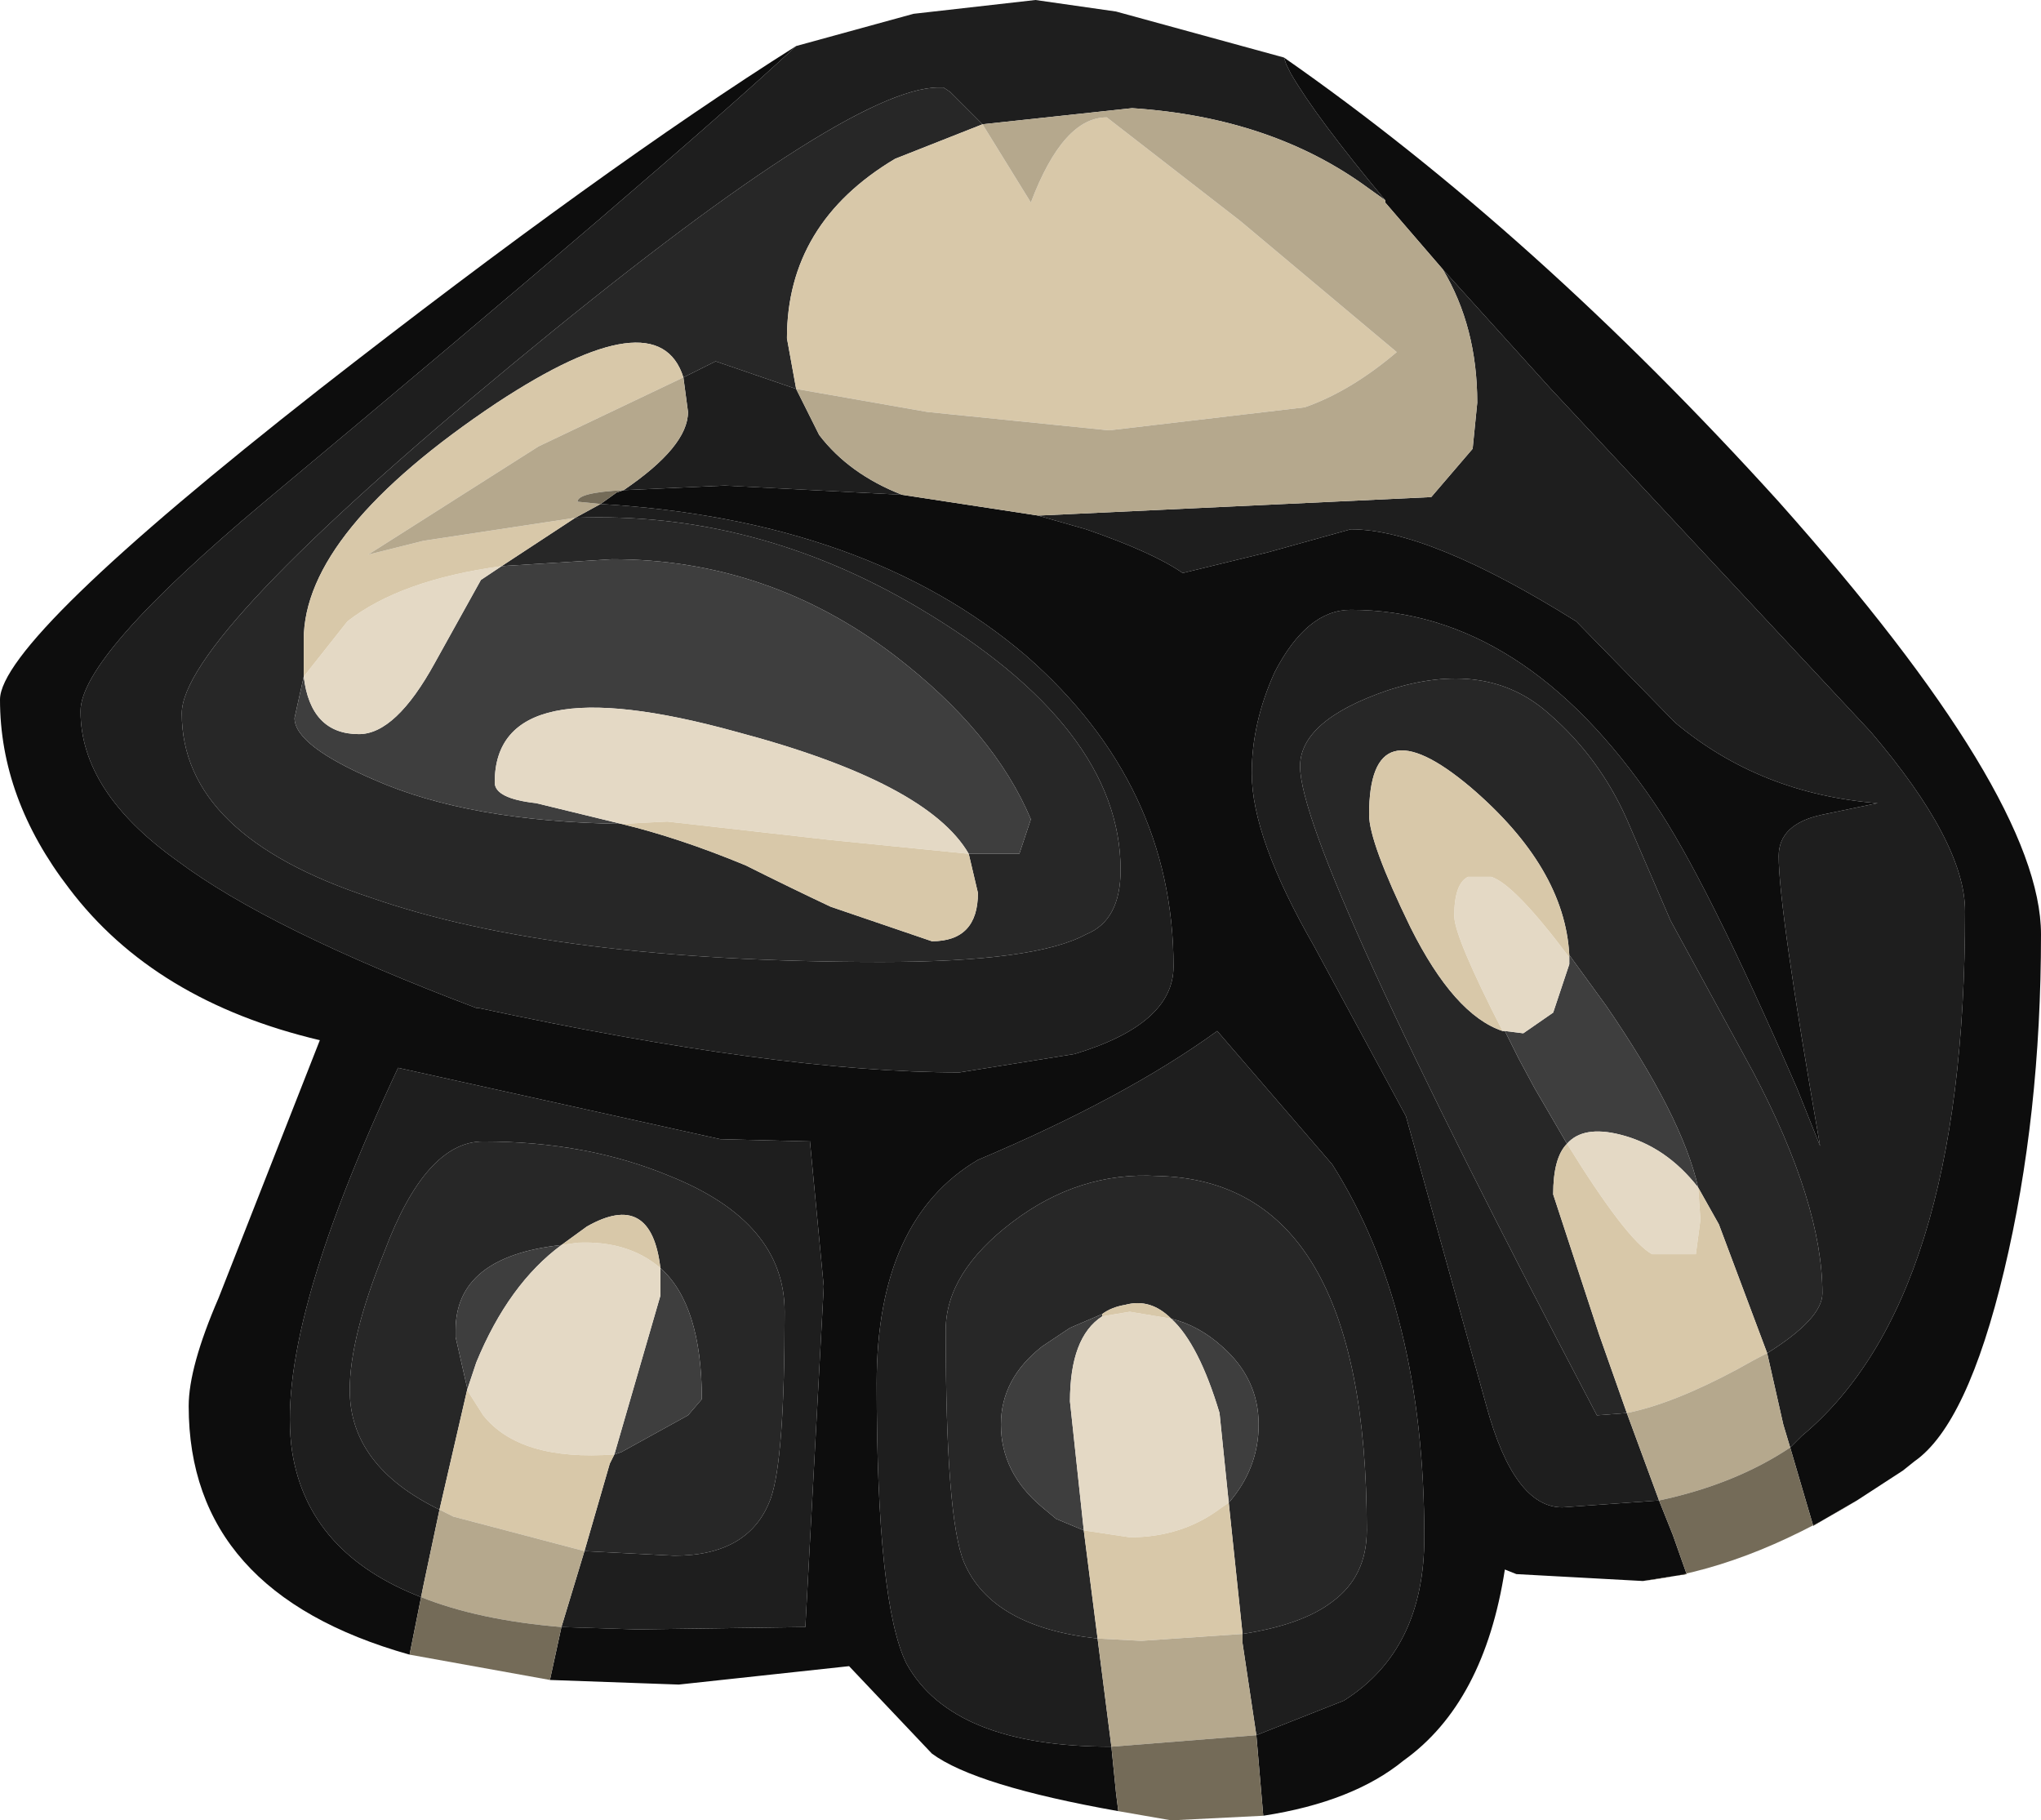 <?xml version="1.0" encoding="UTF-8" standalone="no"?>
<svg xmlns:ffdec="https://www.free-decompiler.com/flash" xmlns:xlink="http://www.w3.org/1999/xlink" ffdec:objectType="shape" height="39.55px" width="44.35px" xmlns="http://www.w3.org/2000/svg">
  <g transform="matrix(1.0, 0.0, 0.0, 1.0, 19.75, 6.2)">
    <path d="M-7.25 5.05 Q-3.35 4.9 0.2 7.0 4.6 9.6 4.6 12.7 4.6 13.8 3.85 14.1 2.75 14.7 -0.6 14.7 -7.7 14.7 -11.7 13.3 -15.8 11.95 -15.8 9.3 -15.8 7.65 -8.6 1.7 -1.35 -4.3 0.65 -4.3 L0.75 -4.3 0.9 -4.2 1.6 -3.5 -0.3 -2.75 Q-2.65 -1.35 -2.65 1.15 L-2.45 2.25 -4.2 1.65 -4.9 2.0 Q-5.45 0.25 -8.95 2.55 -13.15 5.35 -13.15 7.7 L-13.15 8.5 -13.35 9.4 Q-13.35 10.0 -11.6 10.75 -9.55 11.65 -6.25 11.7 -5.0 12.0 -3.55 12.6 -2.55 13.1 -1.7 13.5 L0.5 14.25 Q1.5 14.25 1.5 13.2 L1.3 12.35 2.4 12.35 2.65 11.6 Q1.85 9.7 -0.3 8.05 -3.05 5.95 -6.45 5.95 L-8.85 6.1 -7.25 5.05 M15.6 24.5 L14.95 24.55 Q8.5 12.3 8.5 10.45 8.5 9.45 10.4 8.8 12.55 8.1 13.9 9.3 15.0 10.25 15.6 11.6 L16.55 13.8 18.35 17.1 Q19.85 19.95 19.85 21.9 19.85 22.45 18.65 23.2 L17.6 20.4 17.15 19.6 Q16.8 18.05 15.15 15.65 L14.75 15.1 14.35 14.55 Q14.25 12.65 12.2 10.9 10.0 9.05 10.0 11.5 10.0 12.1 10.9 13.95 11.85 15.85 12.9 16.2 L12.95 16.2 13.25 16.8 13.6 17.45 14.3 18.65 Q14.0 18.95 14.0 19.75 L15.0 22.8 15.6 24.5 M4.2 22.35 L3.5 22.65 2.9 23.05 Q2.0 23.75 2.0 24.75 2.0 25.8 2.9 26.55 L3.2 26.8 3.8 27.05 4.1 29.4 Q1.8 29.15 1.2 27.75 0.8 26.8 0.8 22.7 0.8 21.45 2.25 20.35 3.7 19.25 5.4 19.35 9.95 19.45 9.95 27.05 9.95 28.05 9.2 28.6 8.55 29.1 7.25 29.3 L6.95 26.45 Q7.6 25.7 7.6 24.75 7.6 23.75 6.8 23.05 6.3 22.6 5.7 22.45 5.25 22.0 4.7 22.15 4.4 22.2 4.2 22.35 M-10.2 26.6 Q-12.15 25.65 -12.15 24.0 -12.15 22.85 -11.4 21.0 -10.5 18.6 -9.25 18.6 -7.0 18.6 -5.2 19.35 -2.7 20.35 -2.7 22.3 -2.7 25.5 -3.0 26.35 -3.45 27.6 -5.1 27.6 L-7.05 27.5 -6.5 25.6 -6.4 25.4 -6.25 25.35 -4.8 24.55 -4.5 24.2 Q-4.5 22.15 -5.4 21.35 -5.6 19.65 -7.0 20.45 L-7.55 20.85 Q-9.85 21.1 -9.85 22.7 L-9.85 22.8 -9.85 22.85 -9.6 23.95 -9.6 24.0 -10.2 26.6" fill="#272727" fill-rule="evenodd" stroke="none"/>
    <path d="M1.6 -3.5 L0.9 -4.2 0.75 -4.3 0.65 -4.3 Q-1.35 -4.3 -8.6 1.7 -15.8 7.65 -15.8 9.3 -15.8 11.95 -11.7 13.3 -7.7 14.7 -0.6 14.7 2.75 14.7 3.85 14.1 4.6 13.8 4.6 12.7 4.6 9.6 0.2 7.0 -3.35 4.9 -7.25 5.05 L-6.7 4.75 Q-0.9 5.1 2.55 8.05 5.75 10.85 5.75 14.8 5.75 16.05 3.6 16.7 L1.1 17.1 Q-2.85 17.1 -9.35 15.7 L-9.4 15.7 Q-13.9 14.0 -15.9 12.5 -18.0 11.0 -18.0 9.25 -18.0 8.05 -14.0 4.7 -5.25 -2.6 -2.45 -5.2 L0.1 -5.9 2.75 -6.2 4.5 -5.95 8.15 -4.95 8.2 -4.8 8.25 -4.7 8.3 -4.6 Q8.85 -3.65 10.35 -1.85 L10.0 -2.1 Q7.9 -3.65 4.85 -3.85 L1.6 -3.5 M-4.9 2.0 L-4.2 1.65 -2.45 2.25 -1.95 3.25 Q-1.3 4.1 -0.15 4.55 L-4.0 4.35 -6.2 4.45 Q-4.8 3.5 -4.8 2.75 L-4.9 2.0 M11.6 -0.35 L13.95 2.25 20.9 9.7 Q22.95 12.1 22.95 13.6 22.95 22.05 19.4 25.0 L19.15 25.25 19.0 24.75 18.65 23.2 Q19.85 22.45 19.85 21.9 19.85 19.95 18.35 17.1 L16.55 13.8 15.6 11.6 Q15.0 10.25 13.9 9.3 12.55 8.1 10.4 8.8 8.5 9.45 8.5 10.45 8.5 12.3 14.95 24.55 L15.6 24.5 16.3 26.4 14.2 26.55 Q13.15 26.55 12.55 24.35 L10.8 18.05 8.8 14.35 Q7.45 12.0 7.45 10.6 7.45 9.5 7.95 8.4 8.65 7.05 9.6 7.05 13.35 7.05 16.2 11.25 17.3 12.85 19.3 17.45 L19.8 18.7 Q18.9 13.55 18.9 12.4 18.9 11.7 19.85 11.5 L21.05 11.25 Q18.5 11.05 16.65 9.5 L14.5 7.3 Q11.3 5.3 9.6 5.3 L7.8 5.8 5.95 6.25 Q5.3 5.8 3.85 5.3 L2.8 5.0 2.85 5.0 11.35 4.6 12.25 3.55 12.35 2.55 Q12.35 0.9 11.6 -0.35 M7.25 29.3 Q8.55 29.1 9.2 28.6 9.95 28.05 9.95 27.05 9.95 19.45 5.4 19.35 3.7 19.25 2.25 20.35 0.8 21.45 0.8 22.7 0.8 26.8 1.2 27.75 1.8 29.15 4.1 29.4 L4.4 31.75 Q0.95 31.75 -0.05 29.95 -0.7 28.65 -0.7 23.85 -0.7 20.3 1.5 19.0 4.7 17.65 6.7 16.2 L9.2 19.1 Q11.2 22.25 11.2 27.2 11.2 29.65 9.45 30.75 L7.55 31.5 7.25 29.5 7.25 29.3 M-10.6 28.5 Q-13.05 27.55 -13.4 25.35 -13.8 22.75 -11.1 17.0 L-4.1 18.55 -2.15 18.6 -1.85 21.75 -2.25 29.15 -5.8 29.2 -5.95 29.2 -7.55 29.15 -7.05 27.5 -5.1 27.6 Q-3.45 27.6 -3.0 26.35 -2.7 25.5 -2.7 22.3 -2.7 20.35 -5.2 19.35 -7.0 18.6 -9.25 18.6 -10.5 18.6 -11.4 21.0 -12.15 22.85 -12.15 24.0 -12.15 25.65 -10.2 26.6 L-10.55 28.25 -10.6 28.5" fill="#1e1e1e" fill-rule="evenodd" stroke="none"/>
    <path d="M10.35 -1.85 Q8.85 -3.65 8.3 -4.6 L8.25 -4.7 8.2 -4.8 8.15 -4.95 Q13.6 -1.15 18.9 4.7 24.6 11.1 24.6 14.1 24.6 18.05 23.8 21.4 23.0 24.75 21.85 25.55 L21.6 25.75 20.6 26.4 19.65 26.95 19.15 25.25 19.4 25.0 Q22.95 22.05 22.95 13.6 22.95 12.1 20.9 9.7 L13.95 2.25 11.6 -0.35 10.35 -1.8 10.35 -1.85 M-2.45 -5.2 Q-5.25 -2.6 -14.0 4.7 -18.0 8.05 -18.0 9.25 -18.0 11.0 -15.9 12.5 -13.9 14.0 -9.4 15.7 L-9.35 15.7 Q-2.85 17.1 1.1 17.1 L3.6 16.7 Q5.75 16.05 5.75 14.8 5.75 10.85 2.55 8.05 -0.9 5.1 -6.7 4.75 L-6.35 4.5 -6.2 4.45 -4.0 4.35 -0.15 4.55 2.8 5.0 3.85 5.3 Q5.3 5.8 5.95 6.25 L7.8 5.8 9.6 5.3 Q11.3 5.3 14.5 7.3 L16.65 9.5 Q18.5 11.05 21.05 11.25 L19.85 11.5 Q18.9 11.7 18.9 12.4 18.9 13.55 19.8 18.7 L19.3 17.45 Q17.3 12.85 16.2 11.25 13.35 7.05 9.6 7.05 8.65 7.05 7.95 8.4 7.45 9.5 7.45 10.6 7.45 12.0 8.8 14.35 L10.8 18.05 12.55 24.35 Q13.15 26.55 14.2 26.55 L16.3 26.4 16.6 27.15 16.9 28.0 15.95 28.15 13.2 28.0 12.95 27.9 Q12.5 30.8 10.75 32.05 9.65 32.95 7.7 33.25 L7.55 31.5 9.45 30.75 Q11.2 29.65 11.2 27.2 11.2 22.25 9.2 19.1 L6.7 16.2 Q4.7 17.65 1.5 19.0 -0.7 20.3 -0.7 23.85 -0.7 28.65 -0.05 29.95 0.95 31.75 4.4 31.75 L4.5 32.75 4.55 33.15 Q1.45 32.6 0.5 31.9 L-1.3 30.0 -5.0 30.4 -7.8 30.3 -7.55 29.15 -5.95 29.2 -5.8 29.2 -2.25 29.15 -1.85 21.75 -2.15 18.6 -4.1 18.55 -11.1 17.0 Q-13.8 22.75 -13.4 25.35 -13.05 27.55 -10.6 28.5 L-10.85 29.75 Q-15.65 28.4 -15.65 24.35 -15.65 23.5 -15.0 22.0 L-12.8 16.4 Q-16.4 15.55 -18.25 13.1 -19.75 11.15 -19.75 9.0 -19.75 7.7 -12.8 2.25 -6.65 -2.55 -2.45 -5.2" fill="#0d0d0d" fill-rule="evenodd" stroke="none"/>
    <path d="M-8.85 6.1 L-6.45 5.95 Q-3.05 5.95 -0.3 8.05 1.85 9.7 2.65 11.6 L2.4 12.35 1.3 12.35 Q0.4 10.8 -3.75 9.7 -9.0 8.25 -9.0 10.8 -9.0 11.15 -8.1 11.25 L-6.25 11.7 Q-9.55 11.65 -11.6 10.75 -13.35 10.0 -13.35 9.4 L-13.15 8.5 Q-13.0 9.75 -11.95 9.75 -11.15 9.75 -10.3 8.2 L-9.3 6.4 -8.85 6.1 M4.2 22.4 Q3.5 22.85 3.5 24.25 L3.8 27.05 3.2 26.8 2.9 26.55 Q2.0 25.8 2.0 24.75 2.0 23.75 2.9 23.05 L3.5 22.65 4.2 22.35 4.2 22.4 M6.95 26.45 L6.75 24.5 Q6.3 23.0 5.7 22.45 6.3 22.6 6.8 23.05 7.6 23.75 7.6 24.75 7.6 25.7 6.95 26.45 M14.35 14.55 L14.75 15.1 15.15 15.65 Q16.8 18.05 17.15 19.6 16.45 18.7 15.45 18.45 14.65 18.25 14.3 18.65 L13.6 17.45 13.25 16.8 12.95 16.2 13.35 16.25 14.0 15.8 14.35 14.75 14.35 14.6 14.35 14.55 M-9.6 24.0 L-9.6 23.95 -9.85 22.85 -9.85 22.8 -9.85 22.7 Q-9.85 21.1 -7.55 20.85 -8.7 21.7 -9.4 23.4 L-9.6 24.0 M-5.4 21.35 Q-4.5 22.15 -4.5 24.2 L-4.8 24.55 -6.25 25.35 -6.4 25.4 -5.4 21.95 -5.4 21.35" fill="#3e3e3e" fill-rule="evenodd" stroke="none"/>
    <path d="M3.8 27.05 L3.5 24.25 Q3.5 22.85 4.2 22.4 L4.8 22.3 5.7 22.45 Q6.3 23.0 6.75 24.5 L6.95 26.45 6.8 26.55 Q5.95 27.2 4.8 27.2 L3.8 27.05 M14.35 14.6 L14.35 14.75 14.0 15.8 13.35 16.25 12.95 16.2 12.9 16.2 Q11.85 14.15 11.85 13.7 11.85 13.0 12.15 12.85 L12.65 12.85 Q13.15 13.0 14.35 14.6 M14.3 18.65 Q14.65 18.25 15.45 18.45 16.45 18.7 17.15 19.6 L17.2 20.3 17.1 21.05 16.95 21.05 16.15 21.05 Q15.6 20.75 14.3 18.65 M1.3 12.35 L-1.7 12.05 -5.25 11.65 -6.25 11.7 -8.1 11.25 Q-9.0 11.15 -9.0 10.8 -9.0 8.25 -3.75 9.7 0.4 10.8 1.3 12.35 M-8.85 6.1 L-9.3 6.4 -10.3 8.2 Q-11.15 9.75 -11.95 9.75 -13.0 9.75 -13.15 8.5 L-12.2 7.3 Q-11.05 6.4 -8.85 6.1 M-7.55 20.85 L-7.2 20.8 Q-6.1 20.75 -5.4 21.35 L-5.4 21.95 -6.4 25.4 Q-8.45 25.55 -9.25 24.55 L-9.6 24.0 -9.4 23.4 Q-8.7 21.7 -7.55 20.85" fill="#e4d9c5" fill-rule="evenodd" stroke="none"/>
    <path d="M-7.25 5.05 L-8.85 6.1 Q-11.05 6.4 -12.2 7.3 L-13.15 8.5 -13.15 7.7 Q-13.15 5.35 -8.95 2.55 -5.45 0.25 -4.9 2.0 L-8.05 3.5 -11.75 5.85 -10.55 5.55 -7.25 5.05 M1.3 12.35 L1.5 13.2 Q1.5 14.25 0.5 14.25 L-1.7 13.5 Q-2.55 13.1 -3.55 12.6 -5.0 12.0 -6.25 11.7 L-5.25 11.65 -1.7 12.05 1.3 12.35 M-2.45 2.25 L-2.65 1.15 Q-2.65 -1.35 -0.3 -2.75 L1.6 -3.5 2.65 -1.8 Q3.35 -3.65 4.3 -3.65 L7.2 -1.4 10.6 1.45 Q9.6 2.3 8.6 2.65 L4.35 3.15 0.4 2.75 -2.45 2.25 M4.2 22.4 L4.2 22.35 Q4.4 22.2 4.7 22.15 5.25 22.0 5.7 22.45 L4.8 22.3 4.2 22.4 M3.8 27.05 L4.8 27.2 Q5.95 27.2 6.8 26.55 L6.95 26.45 7.25 29.3 5.05 29.45 4.1 29.4 3.8 27.05 M14.35 14.55 L14.35 14.6 Q13.15 13.0 12.65 12.85 L12.15 12.85 Q11.85 13.0 11.85 13.7 11.85 14.15 12.9 16.2 11.85 15.85 10.9 13.95 10.0 12.1 10.0 11.5 10.0 9.05 12.2 10.9 14.25 12.65 14.35 14.55 M17.15 19.6 L17.6 20.4 18.65 23.2 Q18.35 23.35 18.0 23.55 16.6 24.3 15.6 24.5 L15.0 22.8 14.0 19.75 Q14.0 18.95 14.3 18.65 15.6 20.75 16.15 21.05 L16.95 21.05 17.1 21.05 17.2 20.3 17.15 19.6 M-10.2 26.6 L-9.6 24.0 -9.25 24.55 Q-8.45 25.55 -6.4 25.4 L-6.5 25.6 -7.05 27.5 -9.9 26.75 -10.2 26.6 M-7.55 20.85 L-7.0 20.45 Q-5.6 19.65 -5.4 21.35 -6.1 20.75 -7.2 20.8 L-7.55 20.85" fill="#d8c8a9" fill-rule="evenodd" stroke="none"/>
    <path d="M1.6 -3.5 L4.85 -3.85 Q7.9 -3.65 10.0 -2.1 L10.35 -1.85 10.35 -1.8 11.6 -0.35 Q12.35 0.9 12.35 2.55 L12.25 3.55 11.35 4.6 2.85 5.0 2.8 5.0 -0.15 4.55 Q-1.3 4.1 -1.95 3.25 L-2.45 2.25 0.4 2.75 4.35 3.15 8.6 2.65 Q9.6 2.3 10.6 1.45 L7.2 -1.4 4.3 -3.65 Q3.35 -3.65 2.65 -1.8 L1.6 -3.5 M-6.7 4.75 L-7.25 5.05 -10.55 5.55 -11.75 5.85 -8.05 3.5 -4.9 2.0 -4.8 2.75 Q-4.8 3.5 -6.2 4.45 -7.2 4.5 -7.2 4.7 L-6.7 4.75 M16.3 26.4 L15.6 24.5 Q16.6 24.3 18.0 23.55 18.35 23.35 18.65 23.2 L19.0 24.75 19.15 25.25 Q17.95 26.05 16.3 26.4 M7.25 29.3 L7.25 29.5 7.55 31.5 4.4 31.75 4.1 29.4 5.05 29.45 7.25 29.3 M-10.2 26.6 L-9.9 26.75 -7.05 27.5 -7.55 29.15 Q-9.35 29.0 -10.6 28.5 L-10.55 28.25 -10.2 26.6" fill="#b5a88d" fill-rule="evenodd" stroke="none"/>
    <path d="M19.15 25.25 L19.65 26.95 20.6 26.4 Q18.15 27.9 15.95 28.15 L16.9 28.0 16.6 27.15 16.3 26.4 Q17.95 26.05 19.15 25.25 M4.55 33.15 L4.5 32.75 4.4 31.75 7.55 31.5 7.7 33.25 5.7 33.35 4.55 33.15 M-6.2 4.45 L-6.35 4.5 -6.7 4.75 -7.2 4.7 Q-7.2 4.5 -6.2 4.45 M-10.85 29.75 L-10.6 28.5 Q-9.35 29.0 -7.55 29.15 L-7.8 30.3 -10.85 29.75" fill="#746b58" fill-rule="evenodd" stroke="none"/>
  </g>
</svg>
